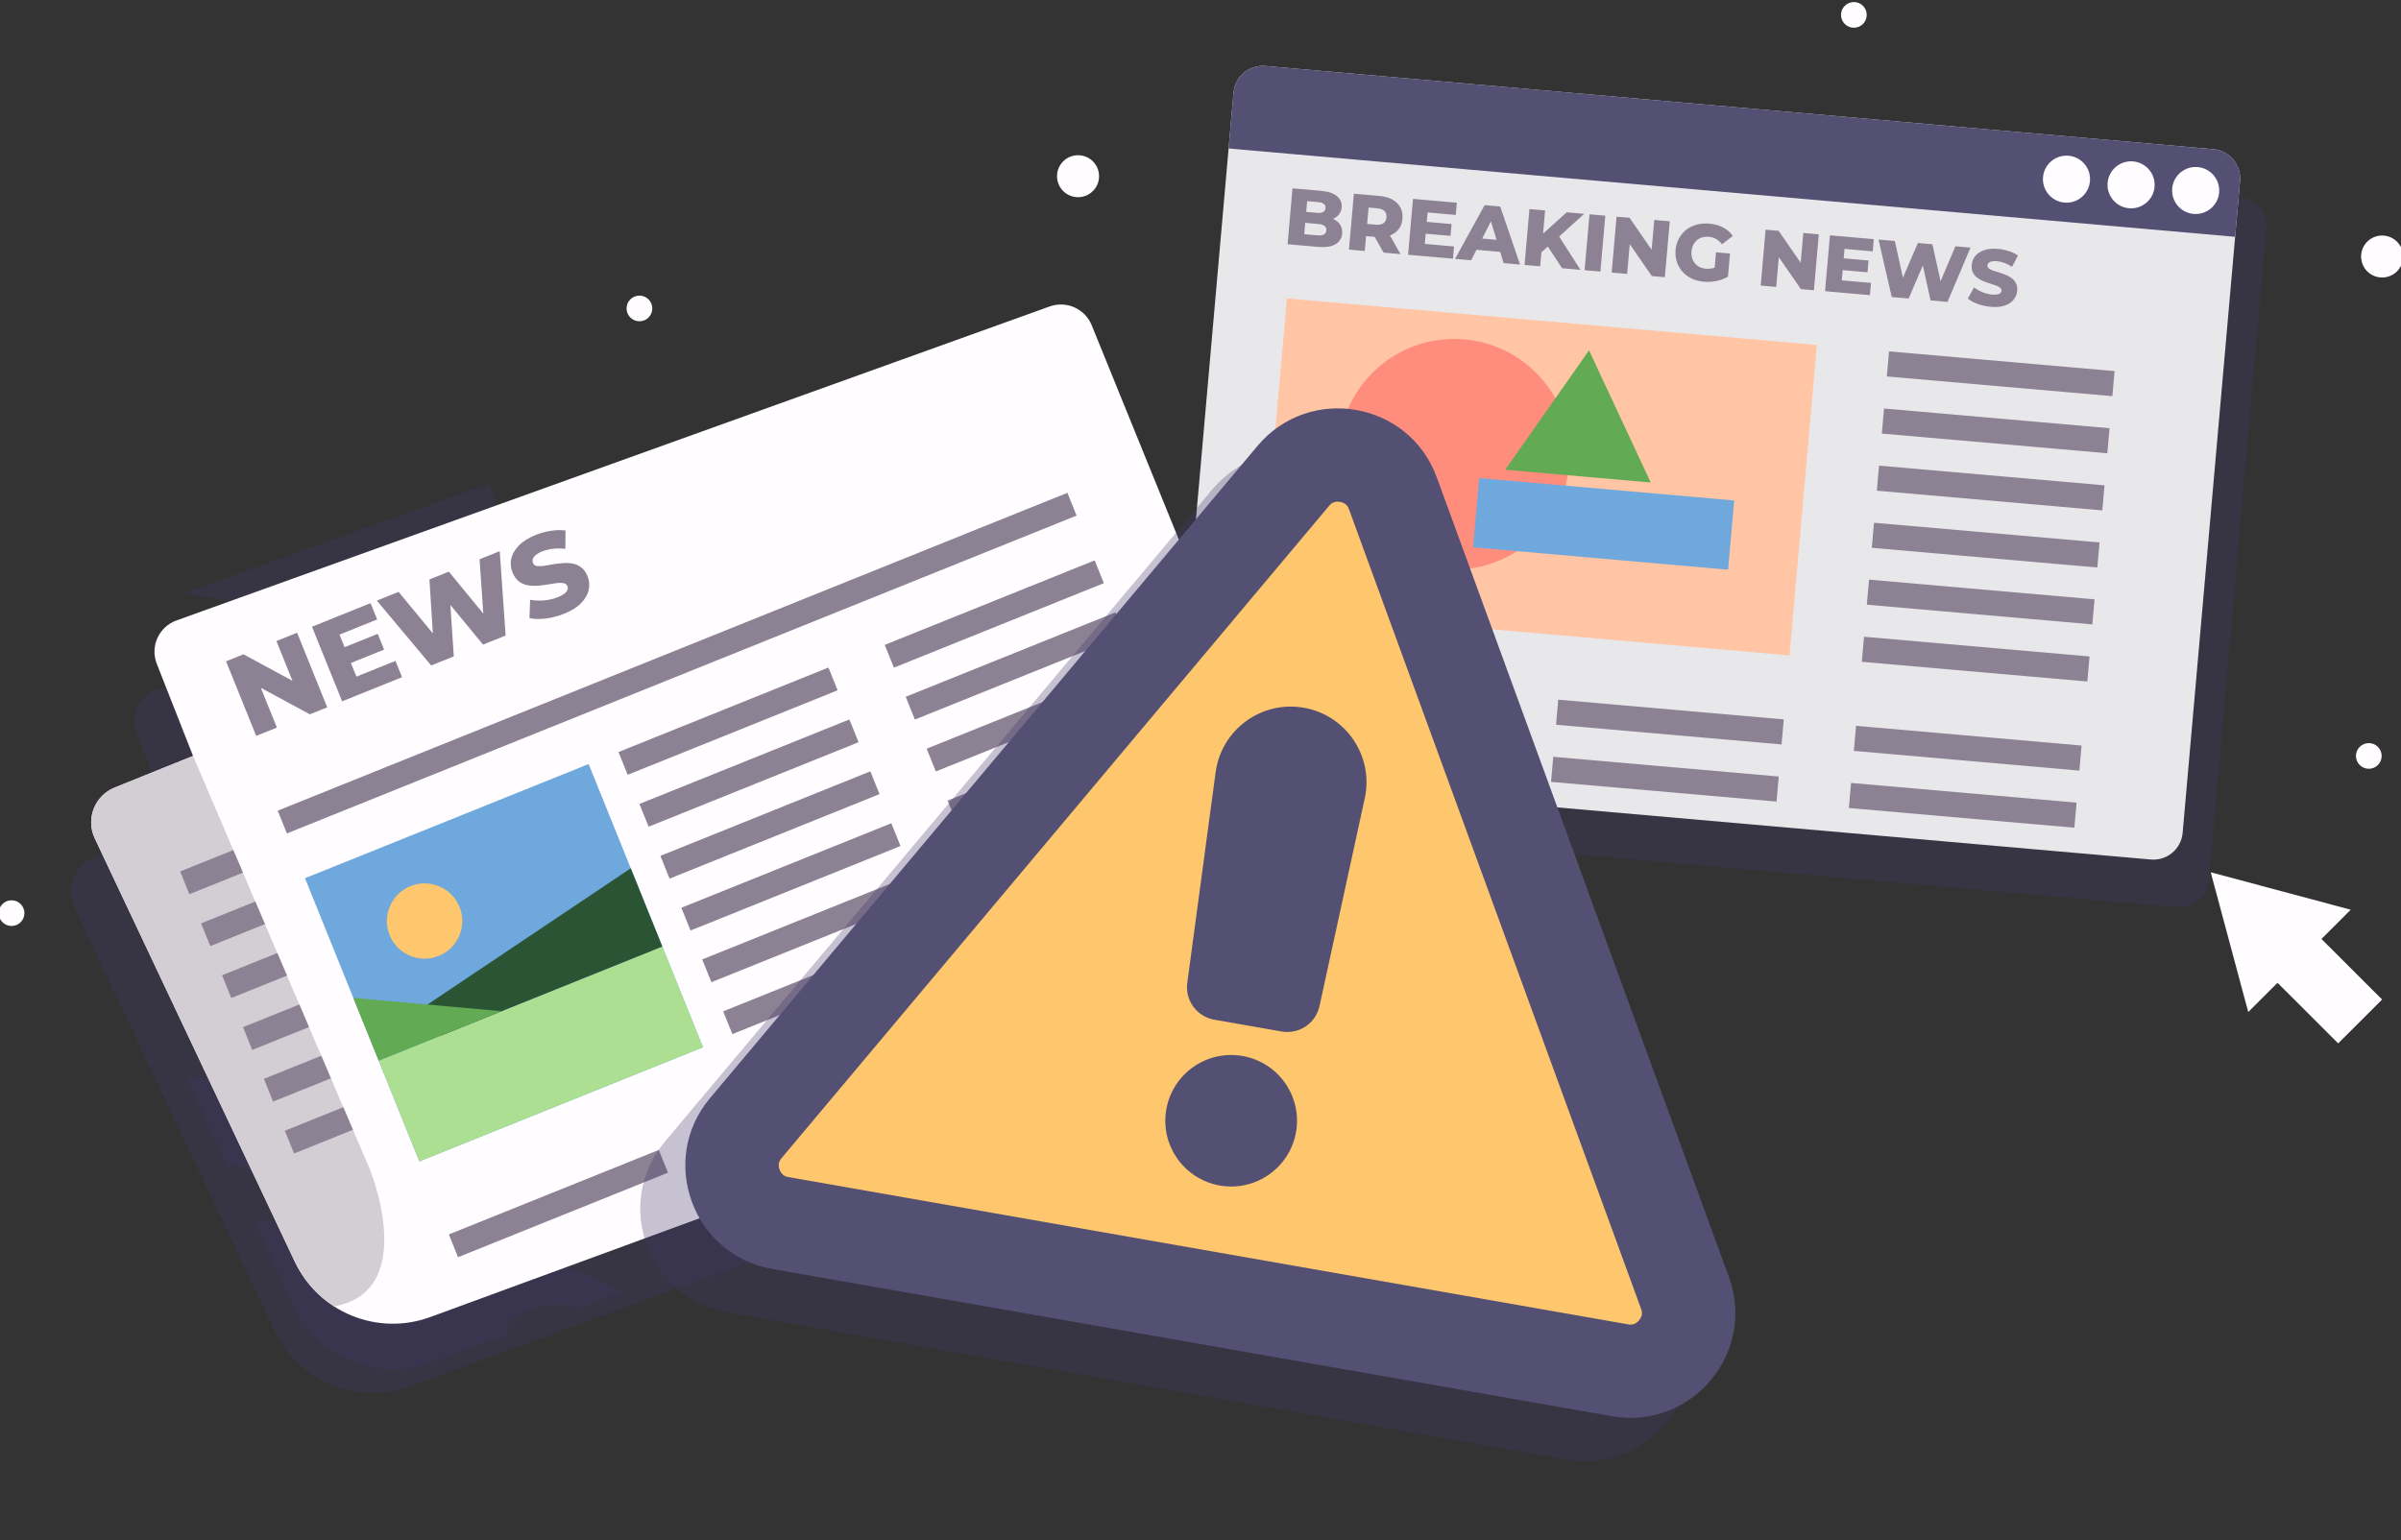 <svg width="628" height="403" viewBox="0 0 628 403" fill="none" xmlns="http://www.w3.org/2000/svg">
<rect x="0" y="0" width="628" height="403" fill="#333333" stroke="none"/>
<g clip-path="url(#clip0_2097_22096)">
<g opacity="0.3">
<path d="M569.449 237.35L321.474 215.575C317.25 215.205 314.127 211.484 314.5 207.267L329.517 36.696C329.889 32.477 333.614 29.359 337.838 29.73L585.813 51.504C590.037 51.876 593.159 55.595 592.787 59.813L577.768 230.385C577.397 234.603 573.673 237.72 569.449 237.35Z" fill="#413569"/>
</g>
<g opacity="0.3">
<path d="M40.849 180.456L269.226 98.309C273.619 96.728 278.478 98.894 280.234 103.215L340.622 251.81C345.51 263.837 339.449 277.517 327.248 281.992L107.225 362.717C93.437 367.776 78.064 361.483 71.797 348.217L19.477 237.467C17.066 232.365 19.448 226.287 24.687 224.173L45.183 215.908L35.701 191.805C33.909 187.249 36.238 182.114 40.849 180.456Z" fill="#413569"/>
</g>
<path d="M562.568 224.881L314.594 203.106C310.37 202.736 307.247 199.015 307.619 194.798L322.637 24.227C323.009 20.008 326.733 16.89 330.957 17.261L578.932 39.035C583.156 39.407 586.279 43.126 585.907 47.344L570.887 217.916C570.517 222.134 566.792 225.253 562.568 224.881Z" fill="#E8E7EA"/>
<path d="M585.907 47.344C586.279 43.126 583.156 39.406 578.932 39.036L330.957 17.261C326.733 16.889 323.009 20.008 322.637 24.226L321.35 38.844L584.62 61.962L585.907 47.344Z" fill="#545074"/>
<path d="M546.643 47.414C546.345 50.799 543.356 53.301 539.968 53.002C536.578 52.705 534.072 49.721 534.37 46.336C534.668 42.951 537.657 40.45 541.047 40.747C544.435 41.045 546.941 44.029 546.643 47.414Z" fill="#FFFDFF"/>
<path d="M563.536 48.897C563.238 52.282 560.249 54.784 556.861 54.486C553.471 54.188 550.965 51.204 551.263 47.819C551.561 44.434 554.55 41.933 557.94 42.231C561.328 42.528 563.834 45.512 563.536 48.897Z" fill="#FFFDFF"/>
<path d="M580.429 50.38C580.131 53.765 577.142 56.268 573.754 55.969C570.364 55.672 567.858 52.688 568.156 49.303C568.454 45.918 571.443 43.415 574.833 43.714C578.221 44.011 580.727 46.995 580.429 50.38Z" fill="#FFFDFF"/>
<path d="M468.061 171.483L329.451 159.312L336.604 78.085L475.212 90.256L468.061 171.483Z" fill="#FFC5A5"/>
<path d="M552.503 103.65L493.519 98.494L494.093 91.938L553.078 97.094L552.503 103.65Z" fill="#8D8294"/>
<path d="M551.193 118.595L492.209 113.438L492.783 106.882L551.768 112.038L551.193 118.595Z" fill="#8D8294"/>
<path d="M549.883 133.54L490.899 128.383L491.473 121.827L550.458 126.984L549.883 133.54Z" fill="#8D8294"/>
<path d="M548.573 148.485L489.589 143.329L490.163 136.772L549.148 141.929L548.573 148.485Z" fill="#8D8294"/>
<path d="M547.268 163.367L488.284 158.211L488.858 151.654L547.844 156.811L547.268 163.367Z" fill="#8D8294"/>
<path d="M545.958 178.312L486.974 173.155L487.548 166.599L546.534 171.755L545.958 178.312Z" fill="#8D8294"/>
<path d="M543.877 201.619L484.893 196.463L485.467 189.906L544.452 195.063L543.877 201.619Z" fill="#8D8294"/>
<path d="M542.567 216.563L483.583 211.407L484.156 204.851L543.142 210.007L542.567 216.563Z" fill="#8D8294"/>
<path d="M465.981 194.777L406.997 189.621L407.571 183.064L466.556 188.221L465.981 194.777Z" fill="#8D8294"/>
<path d="M464.67 209.724L405.687 204.567L406.26 198.011L465.246 203.167L464.67 209.724Z" fill="#8D8294"/>
<path d="M387.235 187.864L328.251 182.708L328.824 176.151L387.81 181.308L387.235 187.864Z" fill="#8D8294"/>
<path d="M385.925 202.809L326.941 197.652L327.514 191.096L386.5 196.252L385.925 202.809Z" fill="#8D8294"/>
<path d="M336.777 63.9L338.059 49.278L345.538 49.931C347.46 50.099 348.863 50.58 349.748 51.373C350.634 52.152 351.027 53.113 350.927 54.255C350.861 55.007 350.601 55.65 350.147 56.186C349.708 56.709 349.112 57.106 348.358 57.377C347.62 57.635 346.756 57.721 345.768 57.635L346.273 56.668C347.304 56.758 348.188 56.997 348.926 57.384C349.665 57.758 350.217 58.262 350.583 58.898C350.963 59.52 351.116 60.256 351.042 61.106C350.931 62.373 350.329 63.317 349.236 63.937C348.158 64.544 346.637 64.762 344.674 64.591L336.777 63.9ZM341.134 61.271L344.601 61.574C345.312 61.636 345.858 61.565 346.241 61.36C346.639 61.142 346.86 60.782 346.904 60.281C346.948 59.779 346.792 59.394 346.437 59.124C346.097 58.842 345.572 58.67 344.861 58.608L341.101 58.279L341.352 55.417L344.486 55.691C345.182 55.752 345.715 55.679 346.083 55.473C346.452 55.267 346.658 54.927 346.699 54.453C346.741 53.98 346.597 53.616 346.268 53.363C345.941 53.096 345.429 52.932 344.733 52.871L341.892 52.623L341.134 61.271ZM352.832 65.304L354.114 50.681L360.799 51.266C362.136 51.382 363.266 51.699 364.189 52.215C365.126 52.731 365.823 53.424 366.28 54.292C366.739 55.146 366.919 56.13 366.822 57.244C366.725 58.344 366.377 59.275 365.777 60.036C365.178 60.784 364.372 61.331 363.36 61.677C362.362 62.011 361.195 62.12 359.858 62.003L355.471 61.619L357.461 60.046L356.969 65.665L352.832 65.304ZM361.878 66.095L358.71 60.45L363.118 60.835L366.306 66.482L361.878 66.095ZM357.423 60.485L355.751 58.423L359.887 58.785C360.751 58.86 361.408 58.728 361.859 58.389C362.323 58.05 362.585 57.547 362.644 56.879C362.703 56.196 362.534 55.648 362.135 55.234C361.75 54.822 361.126 54.578 360.263 54.502L356.126 54.141L358.131 52.401L357.423 60.485ZM372.883 58.026L379.673 58.62L379.402 61.712L372.612 61.118L372.883 58.026ZM372.67 63.818L380.316 64.486L380.036 67.682L368.296 66.656L369.578 52.033L381.046 53.036L380.766 56.232L373.392 55.587L372.67 63.818ZM380.577 67.729L388.313 53.671L392.387 54.027L397.581 69.216L393.278 68.84L389.326 55.801L390.956 55.944L384.796 68.098L380.577 67.729ZM384.356 65.197L385.689 62.24L392.833 62.865L393.631 66.008L384.356 65.197ZM402.735 66.404L402.912 61.746L409.791 55.549L414.345 55.947L407.483 62.188L404.974 64.389L402.735 66.404ZM398.754 69.319L400.035 54.696L404.13 55.054L402.848 69.677L398.754 69.319ZM408.572 70.177L404.338 63.723L407.286 61.076L413.376 70.597L408.572 70.177ZM414.462 70.692L415.744 56.069L419.88 56.431L418.598 71.053L414.462 70.692ZM421.541 71.311L422.823 56.688L426.228 56.986L433.438 67.425L431.829 67.285L432.683 57.55L436.735 57.904L435.453 72.527L432.048 72.229L424.838 61.79L426.447 61.931L425.593 71.665L421.541 71.311ZM445.657 73.714C444.501 73.613 443.444 73.338 442.487 72.889C441.532 72.427 440.721 71.823 440.057 71.077C439.407 70.333 438.92 69.483 438.597 68.529C438.274 67.56 438.162 66.519 438.26 65.405C438.358 64.291 438.649 63.292 439.133 62.408C439.619 61.51 440.254 60.752 441.038 60.133C441.822 59.514 442.724 59.066 443.744 58.791C444.78 58.502 445.89 58.41 447.074 58.514C448.452 58.634 449.665 58.972 450.711 59.526C451.757 60.081 452.597 60.821 453.231 61.746L450.391 63.898C449.937 63.311 449.429 62.859 448.867 62.544C448.321 62.215 447.692 62.02 446.982 61.958C446.355 61.903 445.776 61.95 445.244 62.1C444.711 62.25 444.247 62.497 443.852 62.842C443.459 63.172 443.135 63.586 442.881 64.083C442.642 64.567 442.494 65.13 442.438 65.77C442.384 66.383 442.432 66.956 442.582 67.488C442.746 68.022 442.992 68.492 443.321 68.9C443.652 69.293 444.058 69.617 444.541 69.87C445.04 70.109 445.595 70.256 446.208 70.31C446.821 70.363 447.428 70.318 448.03 70.174C448.633 70.017 449.256 69.72 449.897 69.285L451.961 72.392C451.073 72.917 450.065 73.292 448.937 73.516C447.809 73.74 446.715 73.806 445.657 73.714ZM448.353 71.529L448.837 66.014L452.493 66.334L451.961 72.392L448.353 71.529ZM460.526 74.719L461.808 60.096L465.213 60.394L472.423 70.834L470.814 70.693L471.668 60.958L475.72 61.313L474.438 75.935L471.033 75.638L463.823 65.198L465.432 65.339L464.578 75.073L460.526 74.719ZM481.944 67.561L488.733 68.155L488.462 71.246L481.673 70.653L481.944 67.561ZM481.731 73.352L489.376 74.021L489.096 77.217L477.356 76.191L478.638 61.568L490.107 62.571L489.826 65.766L482.452 65.122L481.731 73.352ZM494.801 77.716L491.341 62.678L495.603 63.051L498.483 76.059L496.331 75.871L501.64 63.579L505.442 63.911L508.301 76.917L506.233 76.736L511.458 64.437L515.407 64.782L509.383 78.99L504.954 78.603L502.513 67.549L503.704 67.653L499.23 78.103L494.801 77.716ZM520.72 80.276C519.522 80.172 518.379 79.924 517.291 79.534C516.217 79.132 515.353 78.663 514.698 78.129L516.324 75.198C516.942 75.673 517.663 76.087 518.488 76.44C519.328 76.78 520.173 76.987 521.023 77.061C521.594 77.111 522.058 77.103 522.414 77.035C522.772 76.954 523.035 76.837 523.203 76.683C523.386 76.517 523.488 76.315 523.509 76.079C523.538 75.744 523.408 75.466 523.119 75.245C522.829 75.023 522.447 74.828 521.97 74.66C521.494 74.492 520.962 74.319 520.374 74.142C519.8 73.965 519.222 73.753 518.64 73.506C518.072 73.26 517.558 72.962 517.098 72.613C516.638 72.25 516.277 71.805 516.015 71.277C515.754 70.735 515.657 70.074 515.726 69.294C515.802 68.416 516.109 67.643 516.645 66.975C517.194 66.307 517.969 65.799 518.967 65.451C519.966 65.104 521.183 64.993 522.617 65.118C523.578 65.202 524.508 65.396 525.408 65.699C526.323 65.989 527.124 66.375 527.811 66.856L526.268 69.816C525.605 69.379 524.94 69.04 524.273 68.799C523.608 68.544 522.955 68.389 522.314 68.333C521.743 68.283 521.278 68.306 520.919 68.401C520.561 68.482 520.297 68.613 520.127 68.794C519.956 68.976 519.86 69.192 519.838 69.443C519.81 69.763 519.934 70.034 520.209 70.254C520.5 70.462 520.883 70.65 521.36 70.818C521.851 70.973 522.384 71.139 522.958 71.315C523.546 71.493 524.124 71.705 524.692 71.951C525.274 72.184 525.796 72.483 526.255 72.846C526.716 73.195 527.069 73.639 527.317 74.18C527.579 74.708 527.677 75.356 527.61 76.121C527.535 76.971 527.223 77.737 526.672 78.418C526.136 79.087 525.369 79.595 524.37 79.943C523.385 80.292 522.168 80.403 520.72 80.276Z" fill="#8D8294"/>
<path d="M410.479 121.498C409.016 138.101 394.354 150.378 377.728 148.917C361.101 147.457 348.807 132.814 350.27 116.211C351.732 99.608 366.396 87.331 383.022 88.792C399.647 90.25 411.941 104.895 410.479 121.498Z" fill="#FF8D7E"/>
<path d="M451.998 149.058L385.292 143.2L386.888 125.085L453.594 130.943L451.998 149.058Z" fill="#6EA8DC"/>
<path d="M393.697 122.901L415.626 91.655L431.758 126.242L393.697 122.901Z" fill="#62AA53"/>
<g opacity="0.3">
<path d="M111.051 328.932C111.051 328.932 88.177 280.579 54.26 281.737C52.374 281.8 50.557 281.913 48.785 282.058L59.41 304.545C66.049 305.4 73.247 310.541 73.247 310.541C77.021 312.87 78.175 315.897 73.247 318.502C71.704 319.318 69.295 319.706 66.549 319.658L77.104 342.002C83.371 355.27 98.746 361.561 112.534 356.502L132.799 349.068C132.647 348.78 132.549 348.445 132.529 348.03C132.383 344.991 137.891 341.517 146.06 341.313C148.095 341.262 149.824 341.646 151.248 342.299L162.612 338.129C139.198 323.708 111.051 328.932 111.051 328.932Z" fill="#413569"/>
</g>
<g opacity="0.3">
<path d="M111.276 166.294C126.114 168.897 138.208 154.483 133.048 140.348L127.985 126.485L48.116 155.214L111.276 166.294Z" fill="#413569"/>
</g>
<path d="M46.157 162.332L274.534 80.185C278.927 78.604 283.786 80.77 285.542 85.091L345.93 233.686C350.818 245.713 344.757 259.393 332.556 263.868L112.533 344.593C98.745 349.652 83.372 343.359 77.105 330.093L24.785 219.343C22.374 214.241 24.756 208.163 29.995 206.049L50.491 197.784L41.009 173.681C39.217 169.125 41.546 163.99 46.157 162.332Z" fill="#FFFDFF"/>
<path d="M50.491 197.784L29.995 206.05C24.756 208.164 22.374 214.242 24.785 219.344L77.105 330.094C79.448 335.053 83.065 339.036 87.394 341.817C109.799 337.776 96.728 305.909 96.728 305.909L50.491 197.784Z" fill="#D2CED4"/>
<path d="M183.88 273.998L109.686 303.87L79.773 229.775L153.967 199.905L183.88 273.998Z" fill="#6EA8DC"/>
<path d="M173.241 247.643L99.047 277.516L109.686 303.868L183.879 273.997L173.241 247.643Z" fill="#ACDF92"/>
<path d="M111.811 262.829L164.98 227.184L173.241 247.644L115.126 271.042L111.811 262.829Z" fill="#2B5434"/>
<path d="M131.207 264.567L92.415 261.089L99.047 277.516L131.207 264.567Z" fill="#62AA53"/>
<path d="M120.197 237.295C122.233 242.34 119.79 248.078 114.739 250.112C109.687 252.146 103.941 249.705 101.905 244.66C99.869 239.615 102.313 233.878 107.363 231.845C112.415 229.81 118.161 232.25 120.197 237.295Z" fill="#FFC76D"/>
<path d="M219.086 180.611L164.171 202.721L161.766 196.764L216.681 174.654L219.086 180.611Z" fill="#8D8294"/>
<path d="M224.569 194.191L169.654 216.301L167.249 210.344L222.164 188.234L224.569 194.191Z" fill="#8D8294"/>
<path d="M230.051 207.771L175.136 229.881L172.731 223.924L227.646 201.814L230.051 207.771Z" fill="#8D8294"/>
<path d="M235.533 221.351L180.618 243.461L178.213 237.504L233.128 215.394L235.533 221.351Z" fill="#8D8294"/>
<path d="M240.992 234.873L186.077 256.982L183.672 251.025L238.587 228.916L240.992 234.873Z" fill="#8D8294"/>
<path d="M246.475 248.452L191.559 270.562L189.154 264.604L244.07 242.495L246.475 248.452Z" fill="#8D8294"/>
<path d="M288.725 152.574L233.81 174.684L231.405 168.726L286.32 146.617L288.725 152.574Z" fill="#8D8294"/>
<path d="M294.208 166.154L239.293 188.264L236.888 182.307L291.803 160.197L294.208 166.154Z" fill="#8D8294"/>
<path d="M299.69 179.733L244.775 201.843L242.37 195.886L297.285 173.776L299.69 179.733Z" fill="#8D8294"/>
<path d="M305.172 193.312L250.257 215.422L247.852 209.465L302.767 187.355L305.172 193.312Z" fill="#8D8294"/>
<path d="M310.631 206.836L255.716 228.945L253.311 222.988L308.226 200.879L310.631 206.836Z" fill="#8D8294"/>
<path d="M316.114 220.415L261.199 242.524L258.794 236.567L313.709 214.458L316.114 220.415Z" fill="#8D8294"/>
<path d="M256.712 273.811L201.797 295.921L199.392 289.964L254.307 267.854L256.712 273.811Z" fill="#8D8294"/>
<path d="M174.72 306.823L119.804 328.933L117.399 322.975L172.315 300.866L174.72 306.823Z" fill="#8D8294"/>
<path d="M281.59 134.899L75.043 218.057L72.638 212.101L279.185 128.941L281.59 134.899Z" fill="#8D8294"/>
<path d="M326.351 245.773L271.436 267.883L269.031 261.926L323.946 239.816L326.351 245.773Z" fill="#8D8294"/>
<path d="M67.011 192.544L59.131 173.024L63.678 171.194L79.692 179.853L77.544 180.718L72.298 167.723L77.709 165.544L85.589 185.064L81.043 186.894L65.029 178.235L67.177 177.371L72.423 190.365L67.011 192.544ZM89.733 169.489L98.799 165.839L100.465 169.965L91.399 173.616L89.733 169.489ZM93.231 177.028L103.44 172.917L105.163 177.183L89.485 183.495L81.605 163.976L96.92 157.81L98.642 162.076L88.795 166.041L93.231 177.028ZM112.781 174.116L98.569 157.146L104.259 154.855L116.409 169.608L113.536 170.765L112.321 151.609L117.398 149.565L129.52 164.33L126.758 165.441L125.432 146.331L130.704 144.208L132.252 166.277L126.338 168.658L116.022 156.117L117.612 155.476L118.695 171.735L112.781 174.116ZM147.583 160.558C145.984 161.202 144.361 161.628 142.716 161.837C141.082 162.019 139.672 161.982 138.487 161.724L138.657 156.923C139.756 157.129 140.948 157.189 142.232 157.104C143.528 156.993 144.743 156.709 145.877 156.253C146.64 155.946 147.227 155.634 147.64 155.316C148.045 154.98 148.304 154.66 148.419 154.354C148.544 154.023 148.543 153.699 148.416 153.383C148.236 152.937 147.888 152.666 147.374 152.57C146.86 152.475 146.244 152.475 145.525 152.569C144.807 152.664 144.014 152.789 143.147 152.943C142.298 153.091 141.422 153.195 140.517 153.257C139.631 153.311 138.78 153.264 137.964 153.118C137.14 152.952 136.389 152.617 135.709 152.113C135.023 151.589 134.469 150.807 134.049 149.766C133.576 148.595 133.464 147.408 133.714 146.206C133.982 144.996 134.641 143.844 135.692 142.751C136.742 141.658 138.225 140.726 140.141 139.955C141.424 139.438 142.739 139.082 144.087 138.885C145.445 138.662 146.721 138.635 147.913 138.803L147.866 143.587C146.734 143.46 145.663 143.459 144.654 143.584C143.638 143.69 142.702 143.916 141.847 144.26C141.084 144.567 140.504 144.898 140.107 145.253C139.702 145.588 139.45 145.928 139.35 146.27C139.251 146.613 139.269 146.952 139.404 147.286C139.576 147.714 139.91 147.979 140.406 148.082C140.913 148.159 141.525 148.15 142.244 148.055C142.973 147.935 143.762 147.801 144.611 147.653C145.478 147.499 146.355 147.394 147.241 147.34C148.138 147.26 148.999 147.302 149.822 147.468C150.638 147.615 151.38 147.954 152.048 148.484C152.728 148.989 153.274 149.752 153.686 150.775C154.144 151.909 154.243 153.09 153.982 154.319C153.733 155.521 153.083 156.669 152.032 157.762C151 158.847 149.517 159.78 147.583 160.558Z" fill="#8D8294"/>
<path d="M65.97 274.701L80.825 268.721L78.299 262.812L63.565 268.744L65.97 274.701Z" fill="#8D8294"/>
<path d="M71.429 288.224L86.56 282.132L84.034 276.224L69.024 282.267L71.429 288.224Z" fill="#8D8294"/>
<path d="M60.488 261.122L75.065 255.253L72.539 249.344L58.083 255.165L60.488 261.122Z" fill="#8D8294"/>
<path d="M49.523 233.962L63.547 228.316L61.021 222.407L47.118 228.005L49.523 233.962Z" fill="#8D8294"/>
<path d="M89.793 289.691L74.507 295.845L76.912 301.802L92.319 295.598L89.793 289.691Z" fill="#8D8294"/>
<path d="M55.006 247.541L69.307 241.784L66.78 235.875L52.601 241.584L55.006 247.541Z" fill="#8D8294"/>
<path d="M614.849 238.019L578.233 228.222L588.044 264.789L595.702 257.14L611.57 272.986L623.058 261.513L607.191 245.667L614.849 238.019Z" fill="#FFFDFF"/>
<path d="M287.469 46.101C287.469 49.133 285.008 51.592 281.971 51.592C278.935 51.592 276.474 49.133 276.474 46.101C276.474 43.069 278.935 40.61 281.971 40.61C285.008 40.61 287.469 43.069 287.469 46.101Z" fill="#FFFDFF"/>
<path d="M628.556 67.114C628.556 70.145 626.095 72.605 623.058 72.605C620.022 72.605 617.561 70.145 617.561 67.114C617.561 64.082 620.022 61.623 623.058 61.623C626.095 61.623 628.556 64.082 628.556 67.114Z" fill="#FFFDFF"/>
<path d="M622.943 197.784C622.943 199.639 621.437 201.143 619.579 201.143C617.722 201.143 616.216 199.639 616.216 197.784C616.216 195.929 617.722 194.425 619.579 194.425C621.437 194.425 622.943 195.929 622.943 197.784Z" fill="#FFFDFF"/>
<path d="M6.385 238.912C6.385 240.767 4.88 242.271 3.022 242.271C1.164 242.271 -0.341 240.767 -0.341 238.912C-0.341 237.057 1.164 235.553 3.022 235.553C4.88 235.553 6.385 237.057 6.385 238.912Z" fill="#FFFDFF"/>
<path d="M488.255 3.898C488.255 5.753 486.75 7.257 484.892 7.257C483.034 7.257 481.529 5.753 481.529 3.898C481.529 2.043 483.034 0.539 484.892 0.539C486.75 0.539 488.255 2.043 488.255 3.898Z" fill="#FFFDFF"/>
<path d="M170.611 80.702C170.611 82.557 169.106 84.061 167.248 84.061C165.391 84.061 163.885 82.557 163.885 80.702C163.885 78.847 165.391 77.343 167.248 77.343C169.106 77.343 170.611 78.847 170.611 80.702Z" fill="#FFFDFF"/>
<g opacity="0.3">
<path d="M173.915 298.686L317.116 128.037C330.712 111.832 356.774 116.404 364.027 136.266L440.416 345.436C447.669 365.298 430.672 385.552 409.822 381.894L190.235 343.373C169.385 339.715 160.319 314.89 173.915 298.686Z" fill="#413569"/>
</g>
<path d="M185.698 287.328L328.898 116.679C342.494 100.475 368.556 105.047 375.81 124.909L452.198 334.079C459.452 353.941 442.454 374.194 421.604 370.537L202.018 332.016C181.168 328.358 172.101 303.533 185.698 287.328Z" fill="#545074"/>
<path d="M350.504 131.311C352.242 131.616 352.683 132.821 352.848 133.274L429.236 342.443C429.402 342.896 429.842 344.101 428.707 345.453C427.574 346.804 426.308 346.584 425.833 346.499L206.247 307.979C205.77 307.896 204.506 307.674 203.9 306.016C203.297 304.36 204.12 303.376 204.43 303.006L347.63 132.358C347.939 131.988 348.765 131.006 350.504 131.311Z" fill="#FFC76D"/>
<path d="M335.211 269.881L317.592 266.789C313.034 265.99 309.922 261.743 310.539 257.162L317.96 202.026C319.461 190.883 329.942 183.226 341.03 185.171C352.117 187.116 359.357 197.883 356.965 208.867L345.127 263.231C344.144 267.746 339.767 270.679 335.211 269.881Z" fill="#545074"/>
<path d="M338.987 296.208C337.342 305.565 328.411 311.818 319.042 310.175C309.67 308.53 303.408 299.613 305.055 290.255C306.7 280.898 315.632 274.644 325.001 276.289C334.372 277.932 340.632 286.851 338.987 296.208Z" fill="#545074"/>
</g>
<defs>
<clipPath id="clip0_2097_22096">
<rect width="628" height="403" fill="white"/>
</clipPath>
</defs>
</svg>
